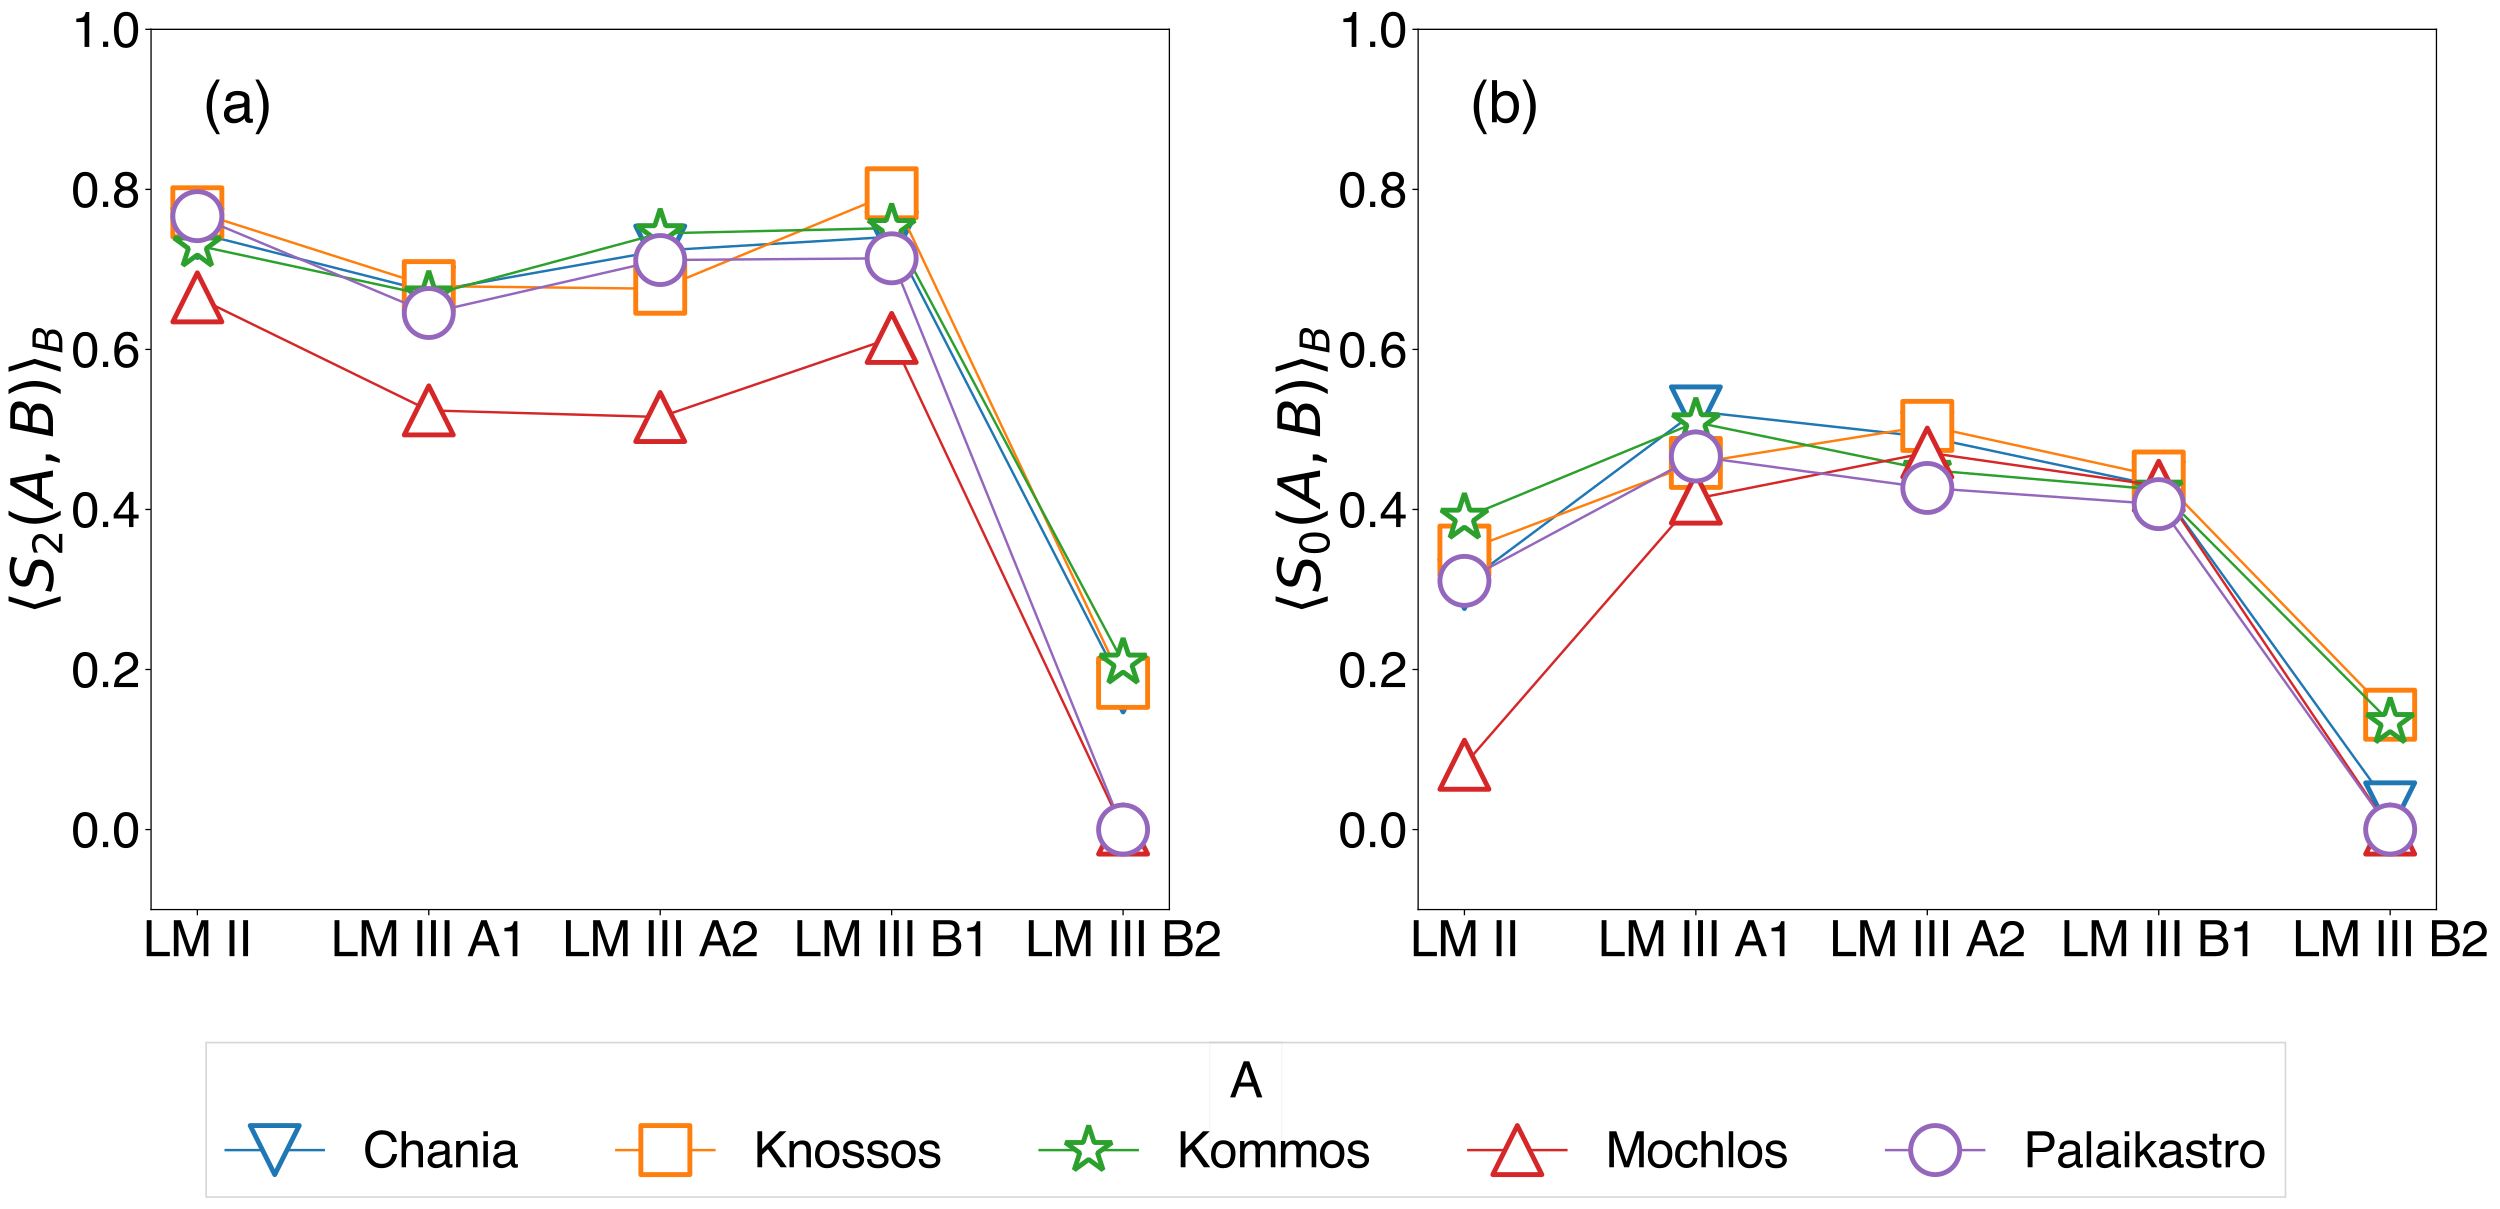 <?xml version="1.0" encoding="utf-8" standalone="no"?>
<!DOCTYPE svg PUBLIC "-//W3C//DTD SVG 1.1//EN"
  "http://www.w3.org/Graphics/SVG/1.1/DTD/svg11.dtd">
<svg xmlns:xlink="http://www.w3.org/1999/xlink" width="1530.001pt" height="739.807pt" viewBox="0 0 1530.001 739.807" xmlns="http://www.w3.org/2000/svg" version="1.1">
 <defs>
  <style type="text/css">*{stroke-linejoin: round; stroke-linecap: butt}</style>
 </defs>
 <g id="figure_1">
  <g id="patch_1">
   <path d="M 0 739.807 
L 1530.001 739.807 
L 1530.001 -0 
L 0 -0 
z
" style="fill: #ffffff"/>
  </g>
  <g id="axes_1">
   <g id="patch_2">
    <path d="M 92.45 556.66 
L 715.66 556.66 
L 715.66 17.96 
L 92.45 17.96 
z
" style="fill: #ffffff"/>
   </g>
   <g id="matplotlib.axis_1">
    <g id="xtick_1">
     <g id="line2d_1">
      <defs>
       <path id="m0608367e49" d="M 0 0 
L 0 3.5 
" style="stroke: #000000; stroke-width: 0.8"/>
      </defs>
      <g>
       <use xlink:href="#m0608367e49" x="120.778" y="556.66" style="stroke: #000000; stroke-width: 0.8"/>
      </g>
     </g>
     <g id="text_1">
      <!-- LM II -->
      <g transform="translate(87.44 585.18) scale(0.3 -0.3)">
       <defs>
        <path id="Helvetica-4c" d="M 488 4591 
L 1109 4591 
L 1109 547 
L 3434 547 
L 3434 0 
L 488 0 
L 488 4591 
z
" transform="scale(0.016)"/>
        <path id="Helvetica-4d" d="M 472 4591 
L 1363 4591 
L 2681 709 
L 3991 4591 
L 4872 4591 
L 4872 0 
L 4281 0 
L 4281 2709 
Q 4281 2850 4287 3175 
Q 4294 3500 4294 3872 
L 2984 0 
L 2369 0 
L 1050 3872 
L 1050 3731 
Q 1050 3563 1058 3217 
Q 1066 2872 1066 2709 
L 1066 0 
L 472 0 
L 472 4591 
z
" transform="scale(0.016)"/>
        <path id="Helvetica-20" transform="scale(0.016)"/>
        <path id="Helvetica-49" d="M 628 4591 
L 1256 4591 
L 1256 0 
L 628 0 
L 628 4591 
z
" transform="scale(0.016)"/>
       </defs>
       <use xlink:href="#Helvetica-4c"/>
       <use xlink:href="#Helvetica-4d" x="55.615"/>
       <use xlink:href="#Helvetica-20" x="138.916"/>
       <use xlink:href="#Helvetica-49" x="166.699"/>
       <use xlink:href="#Helvetica-49" x="194.482"/>
      </g>
     </g>
    </g>
    <g id="xtick_2">
     <g id="line2d_2">
      <g>
       <use xlink:href="#m0608367e49" x="262.416" y="556.66" style="stroke: #000000; stroke-width: 0.8"/>
      </g>
     </g>
     <g id="text_2">
      <!-- LM III A1 -->
      <g transform="translate(202.398 585.18) scale(0.3 -0.3)">
       <defs>
        <path id="Helvetica-41" d="M 2844 1881 
L 2147 3909 
L 1406 1881 
L 2844 1881 
z
M 1822 4591 
L 2525 4591 
L 4191 0 
L 3509 0 
L 3044 1375 
L 1228 1375 
L 731 0 
L 94 0 
L 1822 4591 
z
" transform="scale(0.016)"/>
        <path id="Helvetica-31" d="M 613 3169 
L 613 3600 
Q 1222 3659 1462 3798 
Q 1703 3938 1822 4456 
L 2266 4456 
L 2266 0 
L 1666 0 
L 1666 3169 
L 613 3169 
z
" transform="scale(0.016)"/>
       </defs>
       <use xlink:href="#Helvetica-4c"/>
       <use xlink:href="#Helvetica-4d" x="55.615"/>
       <use xlink:href="#Helvetica-20" x="138.916"/>
       <use xlink:href="#Helvetica-49" x="166.699"/>
       <use xlink:href="#Helvetica-49" x="194.482"/>
       <use xlink:href="#Helvetica-49" x="222.266"/>
       <use xlink:href="#Helvetica-20" x="250.049"/>
       <use xlink:href="#Helvetica-41" x="277.832"/>
       <use xlink:href="#Helvetica-31" x="344.531"/>
      </g>
     </g>
    </g>
    <g id="xtick_3">
     <g id="line2d_3">
      <g>
       <use xlink:href="#m0608367e49" x="404.055" y="556.66" style="stroke: #000000; stroke-width: 0.8"/>
      </g>
     </g>
     <g id="text_3">
      <!-- LM III A2 -->
      <g transform="translate(344.036 585.18) scale(0.3 -0.3)">
       <defs>
        <path id="Helvetica-32" d="M 200 0 
Q 231 578 439 1006 
Q 647 1434 1250 1784 
L 1850 2131 
Q 2253 2366 2416 2531 
Q 2672 2791 2672 3125 
Q 2672 3516 2437 3745 
Q 2203 3975 1813 3975 
Q 1234 3975 1013 3538 
Q 894 3303 881 2888 
L 309 2888 
Q 319 3472 525 3841 
Q 891 4491 1816 4491 
Q 2584 4491 2939 4075 
Q 3294 3659 3294 3150 
Q 3294 2613 2916 2231 
Q 2697 2009 2131 1694 
L 1703 1456 
Q 1397 1288 1222 1134 
Q 909 863 828 531 
L 3272 531 
L 3272 0 
L 200 0 
z
" transform="scale(0.016)"/>
       </defs>
       <use xlink:href="#Helvetica-4c"/>
       <use xlink:href="#Helvetica-4d" x="55.615"/>
       <use xlink:href="#Helvetica-20" x="138.916"/>
       <use xlink:href="#Helvetica-49" x="166.699"/>
       <use xlink:href="#Helvetica-49" x="194.482"/>
       <use xlink:href="#Helvetica-49" x="222.266"/>
       <use xlink:href="#Helvetica-20" x="250.049"/>
       <use xlink:href="#Helvetica-41" x="277.832"/>
       <use xlink:href="#Helvetica-32" x="344.531"/>
      </g>
     </g>
    </g>
    <g id="xtick_4">
     <g id="line2d_4">
      <g>
       <use xlink:href="#m0608367e49" x="545.694" y="556.66" style="stroke: #000000; stroke-width: 0.8"/>
      </g>
     </g>
     <g id="text_4">
      <!-- LM III B1 -->
      <g transform="translate(485.675 585.18) scale(0.3 -0.3)">
       <defs>
        <path id="Helvetica-42" d="M 2213 2650 
Q 2606 2650 2825 2759 
Q 3169 2931 3169 3378 
Q 3169 3828 2803 3984 
Q 2597 4072 2191 4072 
L 1081 4072 
L 1081 2650 
L 2213 2650 
z
M 2422 531 
Q 2994 531 3238 863 
Q 3391 1072 3391 1369 
Q 3391 1869 2944 2050 
Q 2706 2147 2316 2147 
L 1081 2147 
L 1081 531 
L 2422 531 
z
M 472 4591 
L 2444 4591 
Q 3250 4591 3591 4109 
Q 3791 3825 3791 3453 
Q 3791 3019 3544 2741 
Q 3416 2594 3175 2472 
Q 3528 2338 3703 2169 
Q 4013 1869 4013 1341 
Q 4013 897 3734 538 
Q 3319 0 2413 0 
L 472 0 
L 472 4591 
z
" transform="scale(0.016)"/>
       </defs>
       <use xlink:href="#Helvetica-4c"/>
       <use xlink:href="#Helvetica-4d" x="55.615"/>
       <use xlink:href="#Helvetica-20" x="138.916"/>
       <use xlink:href="#Helvetica-49" x="166.699"/>
       <use xlink:href="#Helvetica-49" x="194.482"/>
       <use xlink:href="#Helvetica-49" x="222.266"/>
       <use xlink:href="#Helvetica-20" x="250.049"/>
       <use xlink:href="#Helvetica-42" x="277.832"/>
       <use xlink:href="#Helvetica-31" x="344.531"/>
      </g>
     </g>
    </g>
    <g id="xtick_5">
     <g id="line2d_5">
      <g>
       <use xlink:href="#m0608367e49" x="687.332" y="556.66" style="stroke: #000000; stroke-width: 0.8"/>
      </g>
     </g>
     <g id="text_5">
      <!-- LM III B2 -->
      <g transform="translate(627.313 585.18) scale(0.3 -0.3)">
       <use xlink:href="#Helvetica-4c"/>
       <use xlink:href="#Helvetica-4d" x="55.615"/>
       <use xlink:href="#Helvetica-20" x="138.916"/>
       <use xlink:href="#Helvetica-49" x="166.699"/>
       <use xlink:href="#Helvetica-49" x="194.482"/>
       <use xlink:href="#Helvetica-49" x="222.266"/>
       <use xlink:href="#Helvetica-20" x="250.049"/>
       <use xlink:href="#Helvetica-42" x="277.832"/>
       <use xlink:href="#Helvetica-32" x="344.531"/>
      </g>
     </g>
    </g>
   </g>
   <g id="matplotlib.axis_2">
    <g id="ytick_1">
     <g id="line2d_6">
      <defs>
       <path id="m4f5881d729" d="M 0 0 
L -3.5 0 
" style="stroke: #000000; stroke-width: 0.8"/>
      </defs>
      <g>
       <use xlink:href="#m4f5881d729" x="92.45" y="507.687" style="stroke: #000000; stroke-width: 0.8"/>
      </g>
     </g>
     <g id="text_6">
      <!-- 0.0 -->
      <g transform="translate(43.75 518.448) scale(0.3 -0.3)">
       <defs>
        <path id="Helvetica-30" d="M 1731 4475 
Q 2600 4475 2988 3759 
Q 3288 3206 3288 2244 
Q 3288 1331 3016 734 
Q 2622 -122 1728 -122 
Q 922 -122 528 578 
Q 200 1163 200 2147 
Q 200 2909 397 3456 
Q 766 4475 1731 4475 
z
M 1725 391 
Q 2163 391 2422 778 
Q 2681 1166 2681 2222 
Q 2681 2984 2493 3476 
Q 2306 3969 1766 3969 
Q 1269 3969 1039 3501 
Q 809 3034 809 2125 
Q 809 1441 956 1025 
Q 1181 391 1725 391 
z
" transform="scale(0.016)"/>
        <path id="Helvetica-2e" d="M 547 681 
L 1200 681 
L 1200 0 
L 547 0 
L 547 681 
z
" transform="scale(0.016)"/>
       </defs>
       <use xlink:href="#Helvetica-30"/>
       <use xlink:href="#Helvetica-2e" x="55.615"/>
       <use xlink:href="#Helvetica-30" x="83.398"/>
      </g>
     </g>
    </g>
    <g id="ytick_2">
     <g id="line2d_7">
      <g>
       <use xlink:href="#m4f5881d729" x="92.45" y="409.742" style="stroke: #000000; stroke-width: 0.8"/>
      </g>
     </g>
     <g id="text_7">
      <!-- 0.2 -->
      <g transform="translate(43.75 420.502) scale(0.3 -0.3)">
       <use xlink:href="#Helvetica-30"/>
       <use xlink:href="#Helvetica-2e" x="55.615"/>
       <use xlink:href="#Helvetica-32" x="83.398"/>
      </g>
     </g>
    </g>
    <g id="ytick_3">
     <g id="line2d_8">
      <g>
       <use xlink:href="#m4f5881d729" x="92.45" y="311.797" style="stroke: #000000; stroke-width: 0.8"/>
      </g>
     </g>
     <g id="text_8">
      <!-- 0.4 -->
      <g transform="translate(43.75 322.557) scale(0.3 -0.3)">
       <defs>
        <path id="Helvetica-34" d="M 2116 1584 
L 2116 3613 
L 681 1584 
L 2116 1584 
z
M 2125 0 
L 2125 1094 
L 163 1094 
L 163 1644 
L 2213 4488 
L 2688 4488 
L 2688 1584 
L 3347 1584 
L 3347 1094 
L 2688 1094 
L 2688 0 
L 2125 0 
z
" transform="scale(0.016)"/>
       </defs>
       <use xlink:href="#Helvetica-30"/>
       <use xlink:href="#Helvetica-2e" x="55.615"/>
       <use xlink:href="#Helvetica-34" x="83.398"/>
      </g>
     </g>
    </g>
    <g id="ytick_4">
     <g id="line2d_9">
      <g>
       <use xlink:href="#m4f5881d729" x="92.45" y="213.851" style="stroke: #000000; stroke-width: 0.8"/>
      </g>
     </g>
     <g id="text_9">
      <!-- 0.6 -->
      <g transform="translate(43.75 224.611) scale(0.3 -0.3)">
       <defs>
        <path id="Helvetica-36" d="M 1872 4494 
Q 2622 4494 2917 4105 
Q 3213 3716 3213 3303 
L 2656 3303 
Q 2606 3569 2497 3719 
Q 2294 4000 1881 4000 
Q 1409 4000 1131 3564 
Q 853 3128 822 2316 
Q 1016 2600 1309 2741 
Q 1578 2866 1909 2866 
Q 2472 2866 2890 2506 
Q 3309 2147 3309 1434 
Q 3309 825 2912 354 
Q 2516 -116 1781 -116 
Q 1153 -116 697 361 
Q 241 838 241 1966 
Q 241 2800 444 3381 
Q 834 4494 1872 4494 
z
M 1831 384 
Q 2275 384 2495 682 
Q 2716 981 2716 1388 
Q 2716 1731 2519 2042 
Q 2322 2353 1803 2353 
Q 1441 2353 1167 2112 
Q 894 1872 894 1388 
Q 894 963 1142 673 
Q 1391 384 1831 384 
z
" transform="scale(0.016)"/>
       </defs>
       <use xlink:href="#Helvetica-30"/>
       <use xlink:href="#Helvetica-2e" x="55.615"/>
       <use xlink:href="#Helvetica-36" x="83.398"/>
      </g>
     </g>
    </g>
    <g id="ytick_5">
     <g id="line2d_10">
      <g>
       <use xlink:href="#m4f5881d729" x="92.45" y="115.906" style="stroke: #000000; stroke-width: 0.8"/>
      </g>
     </g>
     <g id="text_10">
      <!-- 0.8 -->
      <g transform="translate(43.75 126.666) scale(0.3 -0.3)">
       <defs>
        <path id="Helvetica-38" d="M 1741 2600 
Q 2113 2600 2322 2808 
Q 2531 3016 2531 3303 
Q 2531 3553 2331 3762 
Q 2131 3972 1722 3972 
Q 1316 3972 1134 3762 
Q 953 3553 953 3272 
Q 953 2956 1187 2778 
Q 1422 2600 1741 2600 
z
M 1775 384 
Q 2166 384 2423 595 
Q 2681 806 2681 1225 
Q 2681 1659 2415 1884 
Q 2150 2109 1734 2109 
Q 1331 2109 1076 1879 
Q 822 1650 822 1244 
Q 822 894 1055 639 
Q 1288 384 1775 384 
z
M 975 2384 
Q 741 2484 609 2619 
Q 363 2869 363 3269 
Q 363 3769 725 4128 
Q 1088 4488 1753 4488 
Q 2397 4488 2762 4148 
Q 3128 3809 3128 3356 
Q 3128 2938 2916 2678 
Q 2797 2531 2547 2391 
Q 2825 2263 2984 2097 
Q 3281 1784 3281 1284 
Q 3281 694 2884 283 
Q 2488 -128 1763 -128 
Q 1109 -128 657 226 
Q 206 581 206 1256 
Q 206 1653 400 1942 
Q 594 2231 975 2384 
z
" transform="scale(0.016)"/>
       </defs>
       <use xlink:href="#Helvetica-30"/>
       <use xlink:href="#Helvetica-2e" x="55.615"/>
       <use xlink:href="#Helvetica-38" x="83.398"/>
      </g>
     </g>
    </g>
    <g id="ytick_6">
     <g id="line2d_11">
      <g>
       <use xlink:href="#m4f5881d729" x="92.45" y="17.96" style="stroke: #000000; stroke-width: 0.8"/>
      </g>
     </g>
     <g id="text_11">
      <!-- 1.0 -->
      <g transform="translate(43.75 28.72) scale(0.3 -0.3)">
       <use xlink:href="#Helvetica-31"/>
       <use xlink:href="#Helvetica-2e" x="55.615"/>
       <use xlink:href="#Helvetica-30" x="83.398"/>
      </g>
     </g>
    </g>
    <g id="text_12">
     <!-- $\langle S_2(A,B)\rangle_B$ -->
     <g transform="translate(32.455 376.035) rotate(-90) scale(0.35 -0.35)">
      <defs>
       <path id="DejaVuSans-27e8" d="M 572 2006 
L 1453 4856 
L 1984 4856 
L 1103 2006 
L 1984 -844 
L 1453 -844 
L 572 2006 
z
" transform="scale(0.016)"/>
       <path id="DejaVuSans-Oblique-53" d="M 3859 4513 
L 3738 3897 
Q 3422 4066 3111 4152 
Q 2800 4238 2509 4238 
Q 1944 4238 1609 3991 
Q 1275 3744 1275 3334 
Q 1275 3109 1398 2989 
Q 1522 2869 2034 2731 
L 2413 2638 
Q 3053 2472 3303 2217 
Q 3553 1963 3553 1503 
Q 3553 797 2998 353 
Q 2444 -91 1538 -91 
Q 1166 -91 791 -17 
Q 416 56 38 206 
L 166 856 
Q 513 641 861 531 
Q 1209 422 1556 422 
Q 2147 422 2503 684 
Q 2859 947 2859 1369 
Q 2859 1650 2717 1795 
Q 2575 1941 2106 2059 
L 1728 2156 
Q 1081 2325 845 2545 
Q 609 2766 609 3163 
Q 609 3859 1145 4304 
Q 1681 4750 2541 4750 
Q 2875 4750 3203 4690 
Q 3531 4631 3859 4513 
z
" transform="scale(0.016)"/>
       <path id="DejaVuSans-32" d="M 1228 531 
L 3431 531 
L 3431 0 
L 469 0 
L 469 531 
Q 828 903 1448 1529 
Q 2069 2156 2228 2338 
Q 2531 2678 2651 2914 
Q 2772 3150 2772 3378 
Q 2772 3750 2511 3984 
Q 2250 4219 1831 4219 
Q 1534 4219 1204 4116 
Q 875 4013 500 3803 
L 500 4441 
Q 881 4594 1212 4672 
Q 1544 4750 1819 4750 
Q 2544 4750 2975 4387 
Q 3406 4025 3406 3419 
Q 3406 3131 3298 2873 
Q 3191 2616 2906 2266 
Q 2828 2175 2409 1742 
Q 1991 1309 1228 531 
z
" transform="scale(0.016)"/>
       <path id="DejaVuSans-28" d="M 1984 4856 
Q 1566 4138 1362 3434 
Q 1159 2731 1159 2009 
Q 1159 1288 1364 580 
Q 1569 -128 1984 -844 
L 1484 -844 
Q 1016 -109 783 600 
Q 550 1309 550 2009 
Q 550 2706 781 3412 
Q 1013 4119 1484 4856 
L 1984 4856 
z
" transform="scale(0.016)"/>
       <path id="DejaVuSans-Oblique-41" d="M 2356 4666 
L 3072 4666 
L 3938 0 
L 3278 0 
L 3084 1197 
L 984 1197 
L 325 0 
L -341 0 
L 2356 4666 
z
M 2584 4044 
L 1275 1722 
L 2988 1722 
L 2584 4044 
z
" transform="scale(0.016)"/>
       <path id="DejaVuSans-2c" d="M 750 794 
L 1409 794 
L 1409 256 
L 897 -744 
L 494 -744 
L 750 256 
L 750 794 
z
" transform="scale(0.016)"/>
       <path id="DejaVuSans-Oblique-42" d="M 1081 4666 
L 2694 4666 
Q 3350 4666 3675 4422 
Q 4000 4178 4000 3688 
Q 4000 3238 3720 2911 
Q 3441 2584 2988 2516 
Q 3375 2428 3569 2181 
Q 3763 1934 3763 1522 
Q 3763 819 3242 409 
Q 2722 0 1819 0 
L 172 0 
L 1081 4666 
z
M 1234 2228 
L 903 519 
L 1919 519 
Q 2491 519 2800 781 
Q 3109 1044 3109 1522 
Q 3109 1891 2904 2059 
Q 2700 2228 2247 2228 
L 1234 2228 
z
M 1606 4147 
L 1331 2741 
L 2272 2741 
Q 2775 2741 3058 2959 
Q 3341 3178 3341 3566 
Q 3341 3869 3150 4008 
Q 2959 4147 2541 4147 
L 1606 4147 
z
" transform="scale(0.016)"/>
       <path id="DejaVuSans-29" d="M 513 4856 
L 1013 4856 
Q 1481 4119 1714 3412 
Q 1947 2706 1947 2009 
Q 1947 1309 1714 600 
Q 1481 -109 1013 -844 
L 513 -844 
Q 928 -128 1133 580 
Q 1338 1288 1338 2009 
Q 1338 2731 1133 3434 
Q 928 4138 513 4856 
z
" transform="scale(0.016)"/>
       <path id="DejaVuSans-27e9" d="M 1925 2006 
L 1044 -844 
L 513 -844 
L 1394 2006 
L 513 4856 
L 1044 4856 
L 1925 2006 
z
" transform="scale(0.016)"/>
      </defs>
      <use xlink:href="#DejaVuSans-27e8" transform="translate(0 0.125)"/>
      <use xlink:href="#DejaVuSans-Oblique-53" transform="translate(39.014 0.125)"/>
      <use xlink:href="#DejaVuSans-32" transform="translate(102.49 -16.281) scale(0.7)"/>
      <use xlink:href="#DejaVuSans-28" transform="translate(149.761 0.125)"/>
      <use xlink:href="#DejaVuSans-Oblique-41" transform="translate(188.774 0.125)"/>
      <use xlink:href="#DejaVuSans-2c" transform="translate(257.183 0.125)"/>
      <use xlink:href="#DejaVuSans-Oblique-42" transform="translate(308.452 0.125)"/>
      <use xlink:href="#DejaVuSans-29" transform="translate(377.056 0.125)"/>
      <use xlink:href="#DejaVuSans-27e9" transform="translate(416.069 0.125)"/>
      <use xlink:href="#DejaVuSans-Oblique-42" transform="translate(456.04 -16.281) scale(0.7)"/>
     </g>
    </g>
   </g>
   <g id="line2d_12">
    <path d="M 120.778 142.593 
L 262.416 178.481 
L 404.055 153.336 
L 545.694 144.912 
L 687.332 420.704 
" clip-path="url(#p61dc4d25f3)" style="fill: none; stroke: #1f77b4; stroke-width: 1.5; stroke-linecap: square"/>
    <defs>
     <path id="me192e80d62" d="M -0 15 
L 15 -15 
L -15 -15 
z
" style="stroke: #1f77b4; stroke-width: 3; stroke-linejoin: miter"/>
    </defs>
    <g clip-path="url(#p61dc4d25f3)">
     <use xlink:href="#me192e80d62" x="120.778" y="142.593" style="fill: #ffffff; stroke: #1f77b4; stroke-width: 3; stroke-linejoin: miter"/>
     <use xlink:href="#me192e80d62" x="262.416" y="178.481" style="fill: #ffffff; stroke: #1f77b4; stroke-width: 3; stroke-linejoin: miter"/>
     <use xlink:href="#me192e80d62" x="404.055" y="153.336" style="fill: #ffffff; stroke: #1f77b4; stroke-width: 3; stroke-linejoin: miter"/>
     <use xlink:href="#me192e80d62" x="545.694" y="144.912" style="fill: #ffffff; stroke: #1f77b4; stroke-width: 3; stroke-linejoin: miter"/>
     <use xlink:href="#me192e80d62" x="687.332" y="420.704" style="fill: #ffffff; stroke: #1f77b4; stroke-width: 3; stroke-linejoin: miter"/>
    </g>
   </g>
   <g id="line2d_13">
    <path d="M 120.778 129.918 
L 262.416 175.1 
L 404.055 176.713 
L 545.694 118.279 
L 687.332 417.909 
" clip-path="url(#p61dc4d25f3)" style="fill: none; stroke: #ff7f0e; stroke-width: 1.5; stroke-linecap: square"/>
    <defs>
     <path id="m9e52b9dab2" d="M -15 15 
L 15 15 
L 15 -15 
L -15 -15 
z
" style="stroke: #ff7f0e; stroke-width: 3; stroke-linejoin: miter"/>
    </defs>
    <g clip-path="url(#p61dc4d25f3)">
     <use xlink:href="#m9e52b9dab2" x="120.778" y="129.918" style="fill: #ffffff; stroke: #ff7f0e; stroke-width: 3; stroke-linejoin: miter"/>
     <use xlink:href="#m9e52b9dab2" x="262.416" y="175.1" style="fill: #ffffff; stroke: #ff7f0e; stroke-width: 3; stroke-linejoin: miter"/>
     <use xlink:href="#m9e52b9dab2" x="404.055" y="176.713" style="fill: #ffffff; stroke: #ff7f0e; stroke-width: 3; stroke-linejoin: miter"/>
     <use xlink:href="#m9e52b9dab2" x="545.694" y="118.279" style="fill: #ffffff; stroke: #ff7f0e; stroke-width: 3; stroke-linejoin: miter"/>
     <use xlink:href="#m9e52b9dab2" x="687.332" y="417.909" style="fill: #ffffff; stroke: #ff7f0e; stroke-width: 3; stroke-linejoin: miter"/>
    </g>
   </g>
   <g id="line2d_14">
    <path d="M 120.778 150.287 
L 262.416 180.833 
L 404.055 142.806 
L 545.694 139.602 
L 687.332 405.541 
" clip-path="url(#p61dc4d25f3)" style="fill: none; stroke: #2ca02c; stroke-width: 1.5; stroke-linecap: square"/>
    <defs>
     <path id="mc73e1b04d2" d="M 0 -15 
L -3.368 -4.635 
L -14.266 -4.635 
L -5.449 1.771 
L -8.817 12.135 
L -0 5.729 
L 8.817 12.135 
L 5.449 1.771 
L 14.266 -4.635 
L 3.368 -4.635 
z
" style="stroke: #2ca02c; stroke-width: 3; stroke-linejoin: bevel"/>
    </defs>
    <g clip-path="url(#p61dc4d25f3)">
     <use xlink:href="#mc73e1b04d2" x="120.778" y="150.287" style="fill: #ffffff; stroke: #2ca02c; stroke-width: 3; stroke-linejoin: bevel"/>
     <use xlink:href="#mc73e1b04d2" x="262.416" y="180.833" style="fill: #ffffff; stroke: #2ca02c; stroke-width: 3; stroke-linejoin: bevel"/>
     <use xlink:href="#mc73e1b04d2" x="404.055" y="142.806" style="fill: #ffffff; stroke: #2ca02c; stroke-width: 3; stroke-linejoin: bevel"/>
     <use xlink:href="#mc73e1b04d2" x="545.694" y="139.602" style="fill: #ffffff; stroke: #2ca02c; stroke-width: 3; stroke-linejoin: bevel"/>
     <use xlink:href="#mc73e1b04d2" x="687.332" y="405.541" style="fill: #ffffff; stroke: #2ca02c; stroke-width: 3; stroke-linejoin: bevel"/>
    </g>
   </g>
   <g id="line2d_15">
    <path d="M 120.778 181.982 
L 262.416 251.158 
L 404.055 255.209 
L 545.694 206.804 
L 687.332 507.687 
" clip-path="url(#p61dc4d25f3)" style="fill: none; stroke: #d62728; stroke-width: 1.5; stroke-linecap: square"/>
    <defs>
     <path id="m89d187e126" d="M 0 -15 
L -15 15 
L 15 15 
z
" style="stroke: #d62728; stroke-width: 3; stroke-linejoin: miter"/>
    </defs>
    <g clip-path="url(#p61dc4d25f3)">
     <use xlink:href="#m89d187e126" x="120.778" y="181.982" style="fill: #ffffff; stroke: #d62728; stroke-width: 3; stroke-linejoin: miter"/>
     <use xlink:href="#m89d187e126" x="262.416" y="251.158" style="fill: #ffffff; stroke: #d62728; stroke-width: 3; stroke-linejoin: miter"/>
     <use xlink:href="#m89d187e126" x="404.055" y="255.209" style="fill: #ffffff; stroke: #d62728; stroke-width: 3; stroke-linejoin: miter"/>
     <use xlink:href="#m89d187e126" x="545.694" y="206.804" style="fill: #ffffff; stroke: #d62728; stroke-width: 3; stroke-linejoin: miter"/>
     <use xlink:href="#m89d187e126" x="687.332" y="507.687" style="fill: #ffffff; stroke: #d62728; stroke-width: 3; stroke-linejoin: miter"/>
    </g>
   </g>
   <g id="line2d_16">
    <path d="M 120.778 132.287 
L 262.416 191.557 
L 404.055 159.14 
L 545.694 158.08 
L 687.332 507.687 
" clip-path="url(#p61dc4d25f3)" style="fill: none; stroke: #9467bd; stroke-width: 1.5; stroke-linecap: square"/>
    <defs>
     <path id="m6d4c732adc" d="M 0 15 
C 3.978 15 7.794 13.42 10.607 10.607 
C 13.42 7.794 15 3.978 15 0 
C 15 -3.978 13.42 -7.794 10.607 -10.607 
C 7.794 -13.42 3.978 -15 0 -15 
C -3.978 -15 -7.794 -13.42 -10.607 -10.607 
C -13.42 -7.794 -15 -3.978 -15 0 
C -15 3.978 -13.42 7.794 -10.607 10.607 
C -7.794 13.42 -3.978 15 0 15 
z
" style="stroke: #9467bd; stroke-width: 3"/>
    </defs>
    <g clip-path="url(#p61dc4d25f3)">
     <use xlink:href="#m6d4c732adc" x="120.778" y="132.287" style="fill: #ffffff; stroke: #9467bd; stroke-width: 3"/>
     <use xlink:href="#m6d4c732adc" x="262.416" y="191.557" style="fill: #ffffff; stroke: #9467bd; stroke-width: 3"/>
     <use xlink:href="#m6d4c732adc" x="404.055" y="159.14" style="fill: #ffffff; stroke: #9467bd; stroke-width: 3"/>
     <use xlink:href="#m6d4c732adc" x="545.694" y="158.08" style="fill: #ffffff; stroke: #9467bd; stroke-width: 3"/>
     <use xlink:href="#m6d4c732adc" x="687.332" y="507.687" style="fill: #ffffff; stroke: #9467bd; stroke-width: 3"/>
    </g>
   </g>
   <g id="patch_3">
    <path d="M 92.45 556.66 
L 92.45 17.96 
" style="fill: none; stroke: #000000; stroke-width: 0.8; stroke-linejoin: miter; stroke-linecap: square"/>
   </g>
   <g id="patch_4">
    <path d="M 715.66 556.66 
L 715.66 17.96 
" style="fill: none; stroke: #000000; stroke-width: 0.8; stroke-linejoin: miter; stroke-linecap: square"/>
   </g>
   <g id="patch_5">
    <path d="M 92.45 556.66 
L 715.66 556.66 
" style="fill: none; stroke: #000000; stroke-width: 0.8; stroke-linejoin: miter; stroke-linecap: square"/>
   </g>
   <g id="patch_6">
    <path d="M 92.45 17.96 
L 715.66 17.96 
" style="fill: none; stroke: #000000; stroke-width: 0.8; stroke-linejoin: miter; stroke-linecap: square"/>
   </g>
   <g id="text_13">
    <!-- (a) -->
    <g transform="translate(123.95 74.824) scale(0.35 -0.35)">
     <defs>
      <path id="Helvetica-28" d="M 1894 4666 
Q 1403 3713 1256 3263 
Q 1034 2578 1034 1681 
Q 1034 775 1288 25 
Q 1444 -438 1903 -1306 
L 1525 -1306 
Q 1069 -594 959 -397 
Q 850 -200 722 138 
Q 547 600 478 1125 
Q 444 1397 444 1644 
Q 444 2569 734 3291 
Q 919 3750 1503 4666 
L 1894 4666 
z
" transform="scale(0.016)"/>
      <path id="Helvetica-61" d="M 844 891 
Q 844 647 1022 506 
Q 1200 366 1444 366 
Q 1741 366 2019 503 
Q 2488 731 2488 1250 
L 2488 1703 
Q 2384 1638 2221 1594 
Q 2059 1550 1903 1531 
L 1563 1488 
Q 1256 1447 1103 1359 
Q 844 1213 844 891 
z
M 2206 2028 
Q 2400 2053 2466 2191 
Q 2503 2266 2503 2406 
Q 2503 2694 2298 2823 
Q 2094 2953 1713 2953 
Q 1272 2953 1088 2716 
Q 984 2584 953 2325 
L 428 2325 
Q 444 2944 830 3186 
Q 1216 3428 1725 3428 
Q 2316 3428 2684 3203 
Q 3050 2978 3050 2503 
L 3050 575 
Q 3050 488 3086 434 
Q 3122 381 3238 381 
Q 3275 381 3322 386 
Q 3369 391 3422 400 
L 3422 -16 
Q 3291 -53 3222 -62 
Q 3153 -72 3034 -72 
Q 2744 -72 2613 134 
Q 2544 244 2516 444 
Q 2344 219 2022 53 
Q 1700 -113 1313 -113 
Q 847 -113 551 170 
Q 256 453 256 878 
Q 256 1344 547 1600 
Q 838 1856 1309 1916 
L 2206 2028 
z
M 1741 3428 
L 1741 3428 
z
" transform="scale(0.016)"/>
      <path id="Helvetica-29" d="M 222 -1306 
Q 719 -338 863 106 
Q 1081 778 1081 1681 
Q 1081 2584 828 3334 
Q 672 3797 213 4666 
L 591 4666 
Q 1072 3897 1173 3717 
Q 1275 3538 1394 3222 
Q 1544 2831 1608 2450 
Q 1672 2069 1672 1716 
Q 1672 791 1378 66 
Q 1194 -400 613 -1306 
L 222 -1306 
z
" transform="scale(0.016)"/>
     </defs>
     <use xlink:href="#Helvetica-28"/>
     <use xlink:href="#Helvetica-61" x="33.301"/>
     <use xlink:href="#Helvetica-29" x="88.916"/>
    </g>
   </g>
  </g>
  <g id="axes_2">
   <g id="patch_7">
    <path d="M 867.9 556.66 
L 1491.11 556.66 
L 1491.11 17.96 
L 867.9 17.96 
z
" style="fill: #ffffff"/>
   </g>
   <g id="matplotlib.axis_3">
    <g id="xtick_6">
     <g id="line2d_17">
      <g>
       <use xlink:href="#m0608367e49" x="896.228" y="556.66" style="stroke: #000000; stroke-width: 0.8"/>
      </g>
     </g>
     <g id="text_14">
      <!-- LM II -->
      <g transform="translate(862.89 585.18) scale(0.3 -0.3)">
       <use xlink:href="#Helvetica-4c"/>
       <use xlink:href="#Helvetica-4d" x="55.615"/>
       <use xlink:href="#Helvetica-20" x="138.916"/>
       <use xlink:href="#Helvetica-49" x="166.699"/>
       <use xlink:href="#Helvetica-49" x="194.482"/>
      </g>
     </g>
    </g>
    <g id="xtick_7">
     <g id="line2d_18">
      <g>
       <use xlink:href="#m0608367e49" x="1037.866" y="556.66" style="stroke: #000000; stroke-width: 0.8"/>
      </g>
     </g>
     <g id="text_15">
      <!-- LM III A1 -->
      <g transform="translate(977.848 585.18) scale(0.3 -0.3)">
       <use xlink:href="#Helvetica-4c"/>
       <use xlink:href="#Helvetica-4d" x="55.615"/>
       <use xlink:href="#Helvetica-20" x="138.916"/>
       <use xlink:href="#Helvetica-49" x="166.699"/>
       <use xlink:href="#Helvetica-49" x="194.482"/>
       <use xlink:href="#Helvetica-49" x="222.266"/>
       <use xlink:href="#Helvetica-20" x="250.049"/>
       <use xlink:href="#Helvetica-41" x="277.832"/>
       <use xlink:href="#Helvetica-31" x="344.531"/>
      </g>
     </g>
    </g>
    <g id="xtick_8">
     <g id="line2d_19">
      <g>
       <use xlink:href="#m0608367e49" x="1179.505" y="556.66" style="stroke: #000000; stroke-width: 0.8"/>
      </g>
     </g>
     <g id="text_16">
      <!-- LM III A2 -->
      <g transform="translate(1119.486 585.18) scale(0.3 -0.3)">
       <use xlink:href="#Helvetica-4c"/>
       <use xlink:href="#Helvetica-4d" x="55.615"/>
       <use xlink:href="#Helvetica-20" x="138.916"/>
       <use xlink:href="#Helvetica-49" x="166.699"/>
       <use xlink:href="#Helvetica-49" x="194.482"/>
       <use xlink:href="#Helvetica-49" x="222.266"/>
       <use xlink:href="#Helvetica-20" x="250.049"/>
       <use xlink:href="#Helvetica-41" x="277.832"/>
       <use xlink:href="#Helvetica-32" x="344.531"/>
      </g>
     </g>
    </g>
    <g id="xtick_9">
     <g id="line2d_20">
      <g>
       <use xlink:href="#m0608367e49" x="1321.144" y="556.66" style="stroke: #000000; stroke-width: 0.8"/>
      </g>
     </g>
     <g id="text_17">
      <!-- LM III B1 -->
      <g transform="translate(1261.125 585.18) scale(0.3 -0.3)">
       <use xlink:href="#Helvetica-4c"/>
       <use xlink:href="#Helvetica-4d" x="55.615"/>
       <use xlink:href="#Helvetica-20" x="138.916"/>
       <use xlink:href="#Helvetica-49" x="166.699"/>
       <use xlink:href="#Helvetica-49" x="194.482"/>
       <use xlink:href="#Helvetica-49" x="222.266"/>
       <use xlink:href="#Helvetica-20" x="250.049"/>
       <use xlink:href="#Helvetica-42" x="277.832"/>
       <use xlink:href="#Helvetica-31" x="344.531"/>
      </g>
     </g>
    </g>
    <g id="xtick_10">
     <g id="line2d_21">
      <g>
       <use xlink:href="#m0608367e49" x="1462.782" y="556.66" style="stroke: #000000; stroke-width: 0.8"/>
      </g>
     </g>
     <g id="text_18">
      <!-- LM III B2 -->
      <g transform="translate(1402.763 585.18) scale(0.3 -0.3)">
       <use xlink:href="#Helvetica-4c"/>
       <use xlink:href="#Helvetica-4d" x="55.615"/>
       <use xlink:href="#Helvetica-20" x="138.916"/>
       <use xlink:href="#Helvetica-49" x="166.699"/>
       <use xlink:href="#Helvetica-49" x="194.482"/>
       <use xlink:href="#Helvetica-49" x="222.266"/>
       <use xlink:href="#Helvetica-20" x="250.049"/>
       <use xlink:href="#Helvetica-42" x="277.832"/>
       <use xlink:href="#Helvetica-32" x="344.531"/>
      </g>
     </g>
    </g>
   </g>
   <g id="matplotlib.axis_4">
    <g id="ytick_7">
     <g id="line2d_22">
      <g>
       <use xlink:href="#m4f5881d729" x="867.9" y="507.687" style="stroke: #000000; stroke-width: 0.8"/>
      </g>
     </g>
     <g id="text_19">
      <!-- 0.0 -->
      <g transform="translate(819.2 518.448) scale(0.3 -0.3)">
       <use xlink:href="#Helvetica-30"/>
       <use xlink:href="#Helvetica-2e" x="55.615"/>
       <use xlink:href="#Helvetica-30" x="83.398"/>
      </g>
     </g>
    </g>
    <g id="ytick_8">
     <g id="line2d_23">
      <g>
       <use xlink:href="#m4f5881d729" x="867.9" y="409.742" style="stroke: #000000; stroke-width: 0.8"/>
      </g>
     </g>
     <g id="text_20">
      <!-- 0.2 -->
      <g transform="translate(819.2 420.502) scale(0.3 -0.3)">
       <use xlink:href="#Helvetica-30"/>
       <use xlink:href="#Helvetica-2e" x="55.615"/>
       <use xlink:href="#Helvetica-32" x="83.398"/>
      </g>
     </g>
    </g>
    <g id="ytick_9">
     <g id="line2d_24">
      <g>
       <use xlink:href="#m4f5881d729" x="867.9" y="311.797" style="stroke: #000000; stroke-width: 0.8"/>
      </g>
     </g>
     <g id="text_21">
      <!-- 0.4 -->
      <g transform="translate(819.2 322.557) scale(0.3 -0.3)">
       <use xlink:href="#Helvetica-30"/>
       <use xlink:href="#Helvetica-2e" x="55.615"/>
       <use xlink:href="#Helvetica-34" x="83.398"/>
      </g>
     </g>
    </g>
    <g id="ytick_10">
     <g id="line2d_25">
      <g>
       <use xlink:href="#m4f5881d729" x="867.9" y="213.851" style="stroke: #000000; stroke-width: 0.8"/>
      </g>
     </g>
     <g id="text_22">
      <!-- 0.6 -->
      <g transform="translate(819.2 224.611) scale(0.3 -0.3)">
       <use xlink:href="#Helvetica-30"/>
       <use xlink:href="#Helvetica-2e" x="55.615"/>
       <use xlink:href="#Helvetica-36" x="83.398"/>
      </g>
     </g>
    </g>
    <g id="ytick_11">
     <g id="line2d_26">
      <g>
       <use xlink:href="#m4f5881d729" x="867.9" y="115.906" style="stroke: #000000; stroke-width: 0.8"/>
      </g>
     </g>
     <g id="text_23">
      <!-- 0.8 -->
      <g transform="translate(819.2 126.666) scale(0.3 -0.3)">
       <use xlink:href="#Helvetica-30"/>
       <use xlink:href="#Helvetica-2e" x="55.615"/>
       <use xlink:href="#Helvetica-38" x="83.398"/>
      </g>
     </g>
    </g>
    <g id="ytick_12">
     <g id="line2d_27">
      <g>
       <use xlink:href="#m4f5881d729" x="867.9" y="17.96" style="stroke: #000000; stroke-width: 0.8"/>
      </g>
     </g>
     <g id="text_24">
      <!-- 1.0 -->
      <g transform="translate(819.2 28.72) scale(0.3 -0.3)">
       <use xlink:href="#Helvetica-31"/>
       <use xlink:href="#Helvetica-2e" x="55.615"/>
       <use xlink:href="#Helvetica-30" x="83.398"/>
      </g>
     </g>
    </g>
    <g id="text_25">
     <!-- $\langle S_0(A,B)\rangle_B$ -->
     <g transform="translate(807.905 376.035) rotate(-90) scale(0.35 -0.35)">
      <defs>
       <path id="DejaVuSans-30" d="M 2034 4250 
Q 1547 4250 1301 3770 
Q 1056 3291 1056 2328 
Q 1056 1369 1301 889 
Q 1547 409 2034 409 
Q 2525 409 2770 889 
Q 3016 1369 3016 2328 
Q 3016 3291 2770 3770 
Q 2525 4250 2034 4250 
z
M 2034 4750 
Q 2819 4750 3233 4129 
Q 3647 3509 3647 2328 
Q 3647 1150 3233 529 
Q 2819 -91 2034 -91 
Q 1250 -91 836 529 
Q 422 1150 422 2328 
Q 422 3509 836 4129 
Q 1250 4750 2034 4750 
z
" transform="scale(0.016)"/>
      </defs>
      <use xlink:href="#DejaVuSans-27e8" transform="translate(0 0.125)"/>
      <use xlink:href="#DejaVuSans-Oblique-53" transform="translate(39.014 0.125)"/>
      <use xlink:href="#DejaVuSans-30" transform="translate(102.49 -16.281) scale(0.7)"/>
      <use xlink:href="#DejaVuSans-28" transform="translate(149.761 0.125)"/>
      <use xlink:href="#DejaVuSans-Oblique-41" transform="translate(188.774 0.125)"/>
      <use xlink:href="#DejaVuSans-2c" transform="translate(257.183 0.125)"/>
      <use xlink:href="#DejaVuSans-Oblique-42" transform="translate(308.452 0.125)"/>
      <use xlink:href="#DejaVuSans-29" transform="translate(377.056 0.125)"/>
      <use xlink:href="#DejaVuSans-27e9" transform="translate(416.069 0.125)"/>
      <use xlink:href="#DejaVuSans-Oblique-42" transform="translate(456.04 -16.281) scale(0.7)"/>
     </g>
    </g>
   </g>
   <g id="line2d_28">
    <path d="M 896.228 357.402 
L 1037.866 251.797 
L 1179.505 267.5 
L 1321.144 297.546 
L 1462.782 494.084 
" clip-path="url(#p05744facc1)" style="fill: none; stroke: #1f77b4; stroke-width: 1.5; stroke-linecap: square"/>
    <g clip-path="url(#p05744facc1)">
     <use xlink:href="#me192e80d62" x="896.228" y="357.402" style="fill: #ffffff; stroke: #1f77b4; stroke-width: 3; stroke-linejoin: miter"/>
     <use xlink:href="#me192e80d62" x="1037.866" y="251.797" style="fill: #ffffff; stroke: #1f77b4; stroke-width: 3; stroke-linejoin: miter"/>
     <use xlink:href="#me192e80d62" x="1179.505" y="267.5" style="fill: #ffffff; stroke: #1f77b4; stroke-width: 3; stroke-linejoin: miter"/>
     <use xlink:href="#me192e80d62" x="1321.144" y="297.546" style="fill: #ffffff; stroke: #1f77b4; stroke-width: 3; stroke-linejoin: miter"/>
     <use xlink:href="#me192e80d62" x="1462.782" y="494.084" style="fill: #ffffff; stroke: #1f77b4; stroke-width: 3; stroke-linejoin: miter"/>
    </g>
   </g>
   <g id="line2d_29">
    <path d="M 896.228 336.959 
L 1037.866 283.319 
L 1179.505 260.647 
L 1321.144 291.634 
L 1462.782 437.402 
" clip-path="url(#p05744facc1)" style="fill: none; stroke: #ff7f0e; stroke-width: 1.5; stroke-linecap: square"/>
    <g clip-path="url(#p05744facc1)">
     <use xlink:href="#m9e52b9dab2" x="896.228" y="336.959" style="fill: #ffffff; stroke: #ff7f0e; stroke-width: 3; stroke-linejoin: miter"/>
     <use xlink:href="#m9e52b9dab2" x="1037.866" y="283.319" style="fill: #ffffff; stroke: #ff7f0e; stroke-width: 3; stroke-linejoin: miter"/>
     <use xlink:href="#m9e52b9dab2" x="1179.505" y="260.647" style="fill: #ffffff; stroke: #ff7f0e; stroke-width: 3; stroke-linejoin: miter"/>
     <use xlink:href="#m9e52b9dab2" x="1321.144" y="291.634" style="fill: #ffffff; stroke: #ff7f0e; stroke-width: 3; stroke-linejoin: miter"/>
     <use xlink:href="#m9e52b9dab2" x="1462.782" y="437.402" style="fill: #ffffff; stroke: #ff7f0e; stroke-width: 3; stroke-linejoin: miter"/>
    </g>
   </g>
   <g id="line2d_30">
    <path d="M 896.228 316.858 
L 1037.866 258.49 
L 1179.505 287.581 
L 1321.144 299.693 
L 1462.782 441.937 
" clip-path="url(#p05744facc1)" style="fill: none; stroke: #2ca02c; stroke-width: 1.5; stroke-linecap: square"/>
    <g clip-path="url(#p05744facc1)">
     <use xlink:href="#mc73e1b04d2" x="896.228" y="316.858" style="fill: #ffffff; stroke: #2ca02c; stroke-width: 3; stroke-linejoin: bevel"/>
     <use xlink:href="#mc73e1b04d2" x="1037.866" y="258.49" style="fill: #ffffff; stroke: #2ca02c; stroke-width: 3; stroke-linejoin: bevel"/>
     <use xlink:href="#mc73e1b04d2" x="1179.505" y="287.581" style="fill: #ffffff; stroke: #2ca02c; stroke-width: 3; stroke-linejoin: bevel"/>
     <use xlink:href="#mc73e1b04d2" x="1321.144" y="299.693" style="fill: #ffffff; stroke: #2ca02c; stroke-width: 3; stroke-linejoin: bevel"/>
     <use xlink:href="#mc73e1b04d2" x="1462.782" y="441.937" style="fill: #ffffff; stroke: #2ca02c; stroke-width: 3; stroke-linejoin: bevel"/>
    </g>
   </g>
   <g id="line2d_31">
    <path d="M 896.228 468.023 
L 1037.866 305.159 
L 1179.505 276.983 
L 1321.144 297.324 
L 1462.782 507.687 
" clip-path="url(#p05744facc1)" style="fill: none; stroke: #d62728; stroke-width: 1.5; stroke-linecap: square"/>
    <g clip-path="url(#p05744facc1)">
     <use xlink:href="#m89d187e126" x="896.228" y="468.023" style="fill: #ffffff; stroke: #d62728; stroke-width: 3; stroke-linejoin: miter"/>
     <use xlink:href="#m89d187e126" x="1037.866" y="305.159" style="fill: #ffffff; stroke: #d62728; stroke-width: 3; stroke-linejoin: miter"/>
     <use xlink:href="#m89d187e126" x="1179.505" y="276.983" style="fill: #ffffff; stroke: #d62728; stroke-width: 3; stroke-linejoin: miter"/>
     <use xlink:href="#m89d187e126" x="1321.144" y="297.324" style="fill: #ffffff; stroke: #d62728; stroke-width: 3; stroke-linejoin: miter"/>
     <use xlink:href="#m89d187e126" x="1462.782" y="507.687" style="fill: #ffffff; stroke: #d62728; stroke-width: 3; stroke-linejoin: miter"/>
    </g>
   </g>
   <g id="line2d_32">
    <path d="M 896.228 355.49 
L 1037.866 279.357 
L 1179.505 298.628 
L 1321.144 308.534 
L 1462.782 507.687 
" clip-path="url(#p05744facc1)" style="fill: none; stroke: #9467bd; stroke-width: 1.5; stroke-linecap: square"/>
    <g clip-path="url(#p05744facc1)">
     <use xlink:href="#m6d4c732adc" x="896.228" y="355.49" style="fill: #ffffff; stroke: #9467bd; stroke-width: 3"/>
     <use xlink:href="#m6d4c732adc" x="1037.866" y="279.357" style="fill: #ffffff; stroke: #9467bd; stroke-width: 3"/>
     <use xlink:href="#m6d4c732adc" x="1179.505" y="298.628" style="fill: #ffffff; stroke: #9467bd; stroke-width: 3"/>
     <use xlink:href="#m6d4c732adc" x="1321.144" y="308.534" style="fill: #ffffff; stroke: #9467bd; stroke-width: 3"/>
     <use xlink:href="#m6d4c732adc" x="1462.782" y="507.687" style="fill: #ffffff; stroke: #9467bd; stroke-width: 3"/>
    </g>
   </g>
   <g id="patch_8">
    <path d="M 867.9 556.66 
L 867.9 17.96 
" style="fill: none; stroke: #000000; stroke-width: 0.8; stroke-linejoin: miter; stroke-linecap: square"/>
   </g>
   <g id="patch_9">
    <path d="M 1491.11 556.66 
L 1491.11 17.96 
" style="fill: none; stroke: #000000; stroke-width: 0.8; stroke-linejoin: miter; stroke-linecap: square"/>
   </g>
   <g id="patch_10">
    <path d="M 867.9 556.66 
L 1491.11 556.66 
" style="fill: none; stroke: #000000; stroke-width: 0.8; stroke-linejoin: miter; stroke-linecap: square"/>
   </g>
   <g id="patch_11">
    <path d="M 867.9 17.96 
L 1491.11 17.96 
" style="fill: none; stroke: #000000; stroke-width: 0.8; stroke-linejoin: miter; stroke-linecap: square"/>
   </g>
   <g id="text_26">
    <!-- (b) -->
    <g transform="translate(899.4 74.824) scale(0.35 -0.35)">
     <defs>
      <path id="Helvetica-62" d="M 369 4606 
L 916 4606 
L 916 2941 
Q 1100 3181 1356 3307 
Q 1613 3434 1913 3434 
Q 2538 3434 2927 3004 
Q 3316 2575 3316 1738 
Q 3316 944 2931 419 
Q 2547 -106 1866 -106 
Q 1484 -106 1222 78 
Q 1066 188 888 428 
L 888 0 
L 369 0 
L 369 4606 
z
M 1831 391 
Q 2288 391 2514 753 
Q 2741 1116 2741 1709 
Q 2741 2238 2514 2584 
Q 2288 2931 1847 2931 
Q 1463 2931 1173 2647 
Q 884 2363 884 1709 
Q 884 1238 1003 944 
Q 1225 391 1831 391 
z
" transform="scale(0.016)"/>
     </defs>
     <use xlink:href="#Helvetica-28"/>
     <use xlink:href="#Helvetica-62" x="33.301"/>
     <use xlink:href="#Helvetica-29" x="88.916"/>
    </g>
   </g>
  </g>
  <g id="legend_1">
   <g id="patch_12">
    <path d="M 740.42 704.834 
L 784.43 704.834 
L 784.43 638.06 
L 740.42 638.06 
z
" style="fill: #ffffff; opacity: 0.8; stroke: #cccccc; stroke-linejoin: miter"/>
   </g>
   <g id="text_27">
    <!-- A -->
    <g transform="translate(752.42 671.58) scale(0.3 -0.3)">
     <use xlink:href="#Helvetica-41"/>
    </g>
   </g>
  </g>
  <g id="legend_2">
   <g id="patch_13">
    <path d="M 126.137 732.607 
L 1398.713 732.607 
L 1398.713 638.06 
L 126.137 638.06 
z
" style="fill: #ffffff; opacity: 0.8; stroke: #cccccc; stroke-linejoin: miter"/>
   </g>
   <g id="text_28">
    <!-- A -->
    <g transform="translate(752.42 671.58) scale(0.3 -0.3)">
     <use xlink:href="#Helvetica-41"/>
    </g>
   </g>
   <g id="line2d_33">
    <path d="M 138.137 703.854 
L 168.137 703.854 
L 198.137 703.854 
" style="fill: none; stroke: #1f77b4; stroke-width: 1.5; stroke-linecap: square"/>
    <g>
     <use xlink:href="#me192e80d62" x="168.137" y="703.854" style="fill: #ffffff; stroke: #1f77b4; stroke-width: 3; stroke-linejoin: miter"/>
    </g>
   </g>
   <g id="text_29">
    <!-- Chania -->
    <g transform="translate(222.137 714.354) scale(0.3 -0.3)">
     <defs>
      <path id="Helvetica-43" d="M 2422 4716 
Q 3294 4716 3775 4256 
Q 4256 3797 4309 3213 
L 3703 3213 
Q 3600 3656 3292 3915 
Q 2984 4175 2428 4175 
Q 1750 4175 1333 3698 
Q 916 3222 916 2238 
Q 916 1431 1292 929 
Q 1669 428 2416 428 
Q 3103 428 3463 956 
Q 3653 1234 3747 1688 
L 4353 1688 
Q 4272 963 3816 472 
Q 3269 -119 2341 -119 
Q 1541 -119 997 366 
Q 281 1006 281 2344 
Q 281 3359 819 4009 
Q 1400 4716 2422 4716 
z
M 2297 4716 
L 2297 4716 
z
" transform="scale(0.016)"/>
      <path id="Helvetica-68" d="M 413 4606 
L 975 4606 
L 975 2894 
Q 1175 3147 1334 3250 
Q 1606 3428 2013 3428 
Q 2741 3428 3000 2919 
Q 3141 2641 3141 2147 
L 3141 0 
L 2563 0 
L 2563 2109 
Q 2563 2478 2469 2650 
Q 2316 2925 1894 2925 
Q 1544 2925 1259 2684 
Q 975 2444 975 1775 
L 975 0 
L 413 0 
L 413 4606 
z
" transform="scale(0.016)"/>
      <path id="Helvetica-6e" d="M 413 3347 
L 947 3347 
L 947 2872 
Q 1184 3166 1450 3294 
Q 1716 3422 2041 3422 
Q 2753 3422 3003 2925 
Q 3141 2653 3141 2147 
L 3141 0 
L 2569 0 
L 2569 2109 
Q 2569 2416 2478 2603 
Q 2328 2916 1934 2916 
Q 1734 2916 1606 2875 
Q 1375 2806 1200 2600 
Q 1059 2434 1017 2257 
Q 975 2081 975 1753 
L 975 0 
L 413 0 
L 413 3347 
z
M 1734 3428 
L 1734 3428 
z
" transform="scale(0.016)"/>
      <path id="Helvetica-69" d="M 413 3331 
L 984 3331 
L 984 0 
L 413 0 
L 413 3331 
z
M 413 4591 
L 984 4591 
L 984 3953 
L 413 3953 
L 413 4591 
z
" transform="scale(0.016)"/>
     </defs>
     <use xlink:href="#Helvetica-43"/>
     <use xlink:href="#Helvetica-68" x="72.217"/>
     <use xlink:href="#Helvetica-61" x="127.832"/>
     <use xlink:href="#Helvetica-6e" x="183.447"/>
     <use xlink:href="#Helvetica-69" x="239.062"/>
     <use xlink:href="#Helvetica-61" x="261.279"/>
    </g>
   </g>
   <g id="line2d_34">
    <path d="M 377.199 703.854 
L 407.199 703.854 
L 437.199 703.854 
" style="fill: none; stroke: #ff7f0e; stroke-width: 1.5; stroke-linecap: square"/>
    <g>
     <use xlink:href="#m9e52b9dab2" x="407.199" y="703.854" style="fill: #ffffff; stroke: #ff7f0e; stroke-width: 3; stroke-linejoin: miter"/>
    </g>
   </g>
   <g id="text_30">
    <!-- Knossos -->
    <g transform="translate(461.199 714.354) scale(0.3 -0.3)">
     <defs>
      <path id="Helvetica-4b" d="M 488 4591 
L 1094 4591 
L 1094 2353 
L 3331 4591 
L 4191 4591 
L 2281 2741 
L 4244 0 
L 3434 0 
L 1828 2303 
L 1094 1600 
L 1094 0 
L 488 0 
L 488 4591 
z
" transform="scale(0.016)"/>
      <path id="Helvetica-6f" d="M 1741 363 
Q 2300 363 2508 786 
Q 2716 1209 2716 1728 
Q 2716 2197 2566 2491 
Q 2328 2953 1747 2953 
Q 1231 2953 997 2559 
Q 763 2166 763 1609 
Q 763 1075 997 719 
Q 1231 363 1741 363 
z
M 1763 3444 
Q 2409 3444 2856 3012 
Q 3303 2581 3303 1744 
Q 3303 934 2909 406 
Q 2516 -122 1688 -122 
Q 997 -122 590 345 
Q 184 813 184 1600 
Q 184 2444 612 2944 
Q 1041 3444 1763 3444 
z
M 1744 3428 
L 1744 3428 
z
" transform="scale(0.016)"/>
      <path id="Helvetica-73" d="M 747 1050 
Q 772 769 888 619 
Q 1100 347 1625 347 
Q 1938 347 2175 483 
Q 2413 619 2413 903 
Q 2413 1119 2222 1231 
Q 2100 1300 1741 1391 
L 1294 1503 
Q 866 1609 663 1741 
Q 300 1969 300 2372 
Q 300 2847 642 3140 
Q 984 3434 1563 3434 
Q 2319 3434 2653 2991 
Q 2863 2709 2856 2384 
L 2325 2384 
Q 2309 2575 2191 2731 
Q 1997 2953 1519 2953 
Q 1200 2953 1036 2831 
Q 872 2709 872 2509 
Q 872 2291 1088 2159 
Q 1213 2081 1456 2022 
L 1828 1931 
Q 2434 1784 2641 1647 
Q 2969 1431 2969 969 
Q 2969 522 2630 197 
Q 2291 -128 1597 -128 
Q 850 -128 539 211 
Q 228 550 206 1050 
L 747 1050 
z
M 1578 3428 
L 1578 3428 
z
" transform="scale(0.016)"/>
     </defs>
     <use xlink:href="#Helvetica-4b"/>
     <use xlink:href="#Helvetica-6e" x="66.699"/>
     <use xlink:href="#Helvetica-6f" x="122.314"/>
     <use xlink:href="#Helvetica-73" x="177.93"/>
     <use xlink:href="#Helvetica-73" x="227.93"/>
     <use xlink:href="#Helvetica-6f" x="277.93"/>
     <use xlink:href="#Helvetica-73" x="333.545"/>
    </g>
   </g>
   <g id="line2d_35">
    <path d="M 636.259 703.854 
L 666.259 703.854 
L 696.259 703.854 
" style="fill: none; stroke: #2ca02c; stroke-width: 1.5; stroke-linecap: square"/>
    <g>
     <use xlink:href="#mc73e1b04d2" x="666.259" y="703.854" style="fill: #ffffff; stroke: #2ca02c; stroke-width: 3; stroke-linejoin: bevel"/>
    </g>
   </g>
   <g id="text_31">
    <!-- Kommos -->
    <g transform="translate(720.259 714.354) scale(0.3 -0.3)">
     <defs>
      <path id="Helvetica-6d" d="M 413 3347 
L 969 3347 
L 969 2872 
Q 1169 3119 1331 3231 
Q 1609 3422 1963 3422 
Q 2363 3422 2606 3225 
Q 2744 3113 2856 2894 
Q 3044 3163 3297 3292 
Q 3550 3422 3866 3422 
Q 4541 3422 4784 2934 
Q 4916 2672 4916 2228 
L 4916 0 
L 4331 0 
L 4331 2325 
Q 4331 2659 4164 2784 
Q 3997 2909 3756 2909 
Q 3425 2909 3186 2687 
Q 2947 2466 2947 1947 
L 2947 0 
L 2375 0 
L 2375 2184 
Q 2375 2525 2294 2681 
Q 2166 2916 1816 2916 
Q 1497 2916 1236 2669 
Q 975 2422 975 1775 
L 975 0 
L 413 0 
L 413 3347 
z
" transform="scale(0.016)"/>
     </defs>
     <use xlink:href="#Helvetica-4b"/>
     <use xlink:href="#Helvetica-6f" x="66.699"/>
     <use xlink:href="#Helvetica-6d" x="122.314"/>
     <use xlink:href="#Helvetica-6d" x="205.615"/>
     <use xlink:href="#Helvetica-6f" x="288.916"/>
     <use xlink:href="#Helvetica-73" x="344.531"/>
    </g>
   </g>
   <g id="line2d_36">
    <path d="M 898.613 703.854 
L 928.613 703.854 
L 958.613 703.854 
" style="fill: none; stroke: #d62728; stroke-width: 1.5; stroke-linecap: square"/>
    <g>
     <use xlink:href="#m89d187e126" x="928.613" y="703.854" style="fill: #ffffff; stroke: #d62728; stroke-width: 3; stroke-linejoin: miter"/>
    </g>
   </g>
   <g id="text_32">
    <!-- Mochlos -->
    <g transform="translate(982.613 714.354) scale(0.3 -0.3)">
     <defs>
      <path id="Helvetica-63" d="M 1703 3444 
Q 2269 3444 2623 3169 
Q 2978 2894 3050 2222 
L 2503 2222 
Q 2453 2531 2275 2736 
Q 2097 2941 1703 2941 
Q 1166 2941 934 2416 
Q 784 2075 784 1575 
Q 784 1072 996 728 
Q 1209 384 1666 384 
Q 2016 384 2220 598 
Q 2425 813 2503 1184 
L 3050 1184 
Q 2956 519 2581 211 
Q 2206 -97 1622 -97 
Q 966 -97 575 383 
Q 184 863 184 1581 
Q 184 2463 612 2953 
Q 1041 3444 1703 3444 
z
M 1616 3428 
L 1616 3428 
z
" transform="scale(0.016)"/>
      <path id="Helvetica-6c" d="M 428 4591 
L 991 4591 
L 991 0 
L 428 0 
L 428 4591 
z
" transform="scale(0.016)"/>
     </defs>
     <use xlink:href="#Helvetica-4d"/>
     <use xlink:href="#Helvetica-6f" x="83.301"/>
     <use xlink:href="#Helvetica-63" x="138.916"/>
     <use xlink:href="#Helvetica-68" x="188.916"/>
     <use xlink:href="#Helvetica-6c" x="244.531"/>
     <use xlink:href="#Helvetica-6f" x="266.748"/>
     <use xlink:href="#Helvetica-73" x="322.363"/>
    </g>
   </g>
   <g id="line2d_37">
    <path d="M 1154.316 703.854 
L 1184.316 703.854 
L 1214.316 703.854 
" style="fill: none; stroke: #9467bd; stroke-width: 1.5; stroke-linecap: square"/>
    <g>
     <use xlink:href="#m6d4c732adc" x="1184.316" y="703.854" style="fill: #ffffff; stroke: #9467bd; stroke-width: 3"/>
    </g>
   </g>
   <g id="text_33">
    <!-- Palaikastro -->
    <g transform="translate(1238.316 714.354) scale(0.3 -0.3)">
     <defs>
      <path id="Helvetica-50" d="M 547 4591 
L 2613 4591 
Q 3225 4591 3600 4245 
Q 3975 3900 3975 3275 
Q 3975 2738 3640 2339 
Q 3306 1941 2613 1941 
L 1169 1941 
L 1169 0 
L 547 0 
L 547 4591 
z
M 3347 3272 
Q 3347 3778 2972 3959 
Q 2766 4056 2406 4056 
L 1169 4056 
L 1169 2466 
L 2406 2466 
Q 2825 2466 3086 2644 
Q 3347 2822 3347 3272 
z
" transform="scale(0.016)"/>
      <path id="Helvetica-6b" d="M 400 4591 
L 941 4591 
L 941 1925 
L 2384 3347 
L 3103 3347 
L 1822 2094 
L 3175 0 
L 2456 0 
L 1413 1688 
L 941 1256 
L 941 0 
L 400 0 
L 400 4591 
z
" transform="scale(0.016)"/>
      <path id="Helvetica-74" d="M 525 4281 
L 1094 4281 
L 1094 3347 
L 1628 3347 
L 1628 2888 
L 1094 2888 
L 1094 703 
Q 1094 528 1213 469 
Q 1278 434 1431 434 
Q 1472 434 1519 436 
Q 1566 438 1628 444 
L 1628 0 
Q 1531 -28 1426 -40 
Q 1322 -53 1200 -53 
Q 806 -53 665 148 
Q 525 350 525 672 
L 525 2888 
L 72 2888 
L 72 3347 
L 525 3347 
L 525 4281 
z
" transform="scale(0.016)"/>
      <path id="Helvetica-72" d="M 428 3347 
L 963 3347 
L 963 2769 
Q 1028 2938 1284 3180 
Q 1541 3422 1875 3422 
Q 1891 3422 1928 3419 
Q 1966 3416 2056 3406 
L 2056 2813 
Q 2006 2822 1964 2825 
Q 1922 2828 1872 2828 
Q 1447 2828 1219 2554 
Q 991 2281 991 1925 
L 991 0 
L 428 0 
L 428 3347 
z
" transform="scale(0.016)"/>
     </defs>
     <use xlink:href="#Helvetica-50"/>
     <use xlink:href="#Helvetica-61" x="66.699"/>
     <use xlink:href="#Helvetica-6c" x="122.314"/>
     <use xlink:href="#Helvetica-61" x="144.531"/>
     <use xlink:href="#Helvetica-69" x="200.146"/>
     <use xlink:href="#Helvetica-6b" x="222.363"/>
     <use xlink:href="#Helvetica-61" x="272.363"/>
     <use xlink:href="#Helvetica-73" x="327.979"/>
     <use xlink:href="#Helvetica-74" x="377.979"/>
     <use xlink:href="#Helvetica-72" x="405.762"/>
     <use xlink:href="#Helvetica-6f" x="439.062"/>
    </g>
   </g>
  </g>
 </g>
 <defs>
  <clipPath id="p61dc4d25f3">
   <rect x="92.45" y="17.96" width="623.21" height="538.7"/>
  </clipPath>
  <clipPath id="p05744facc1">
   <rect x="867.9" y="17.96" width="623.21" height="538.7"/>
  </clipPath>
 </defs>
</svg>
